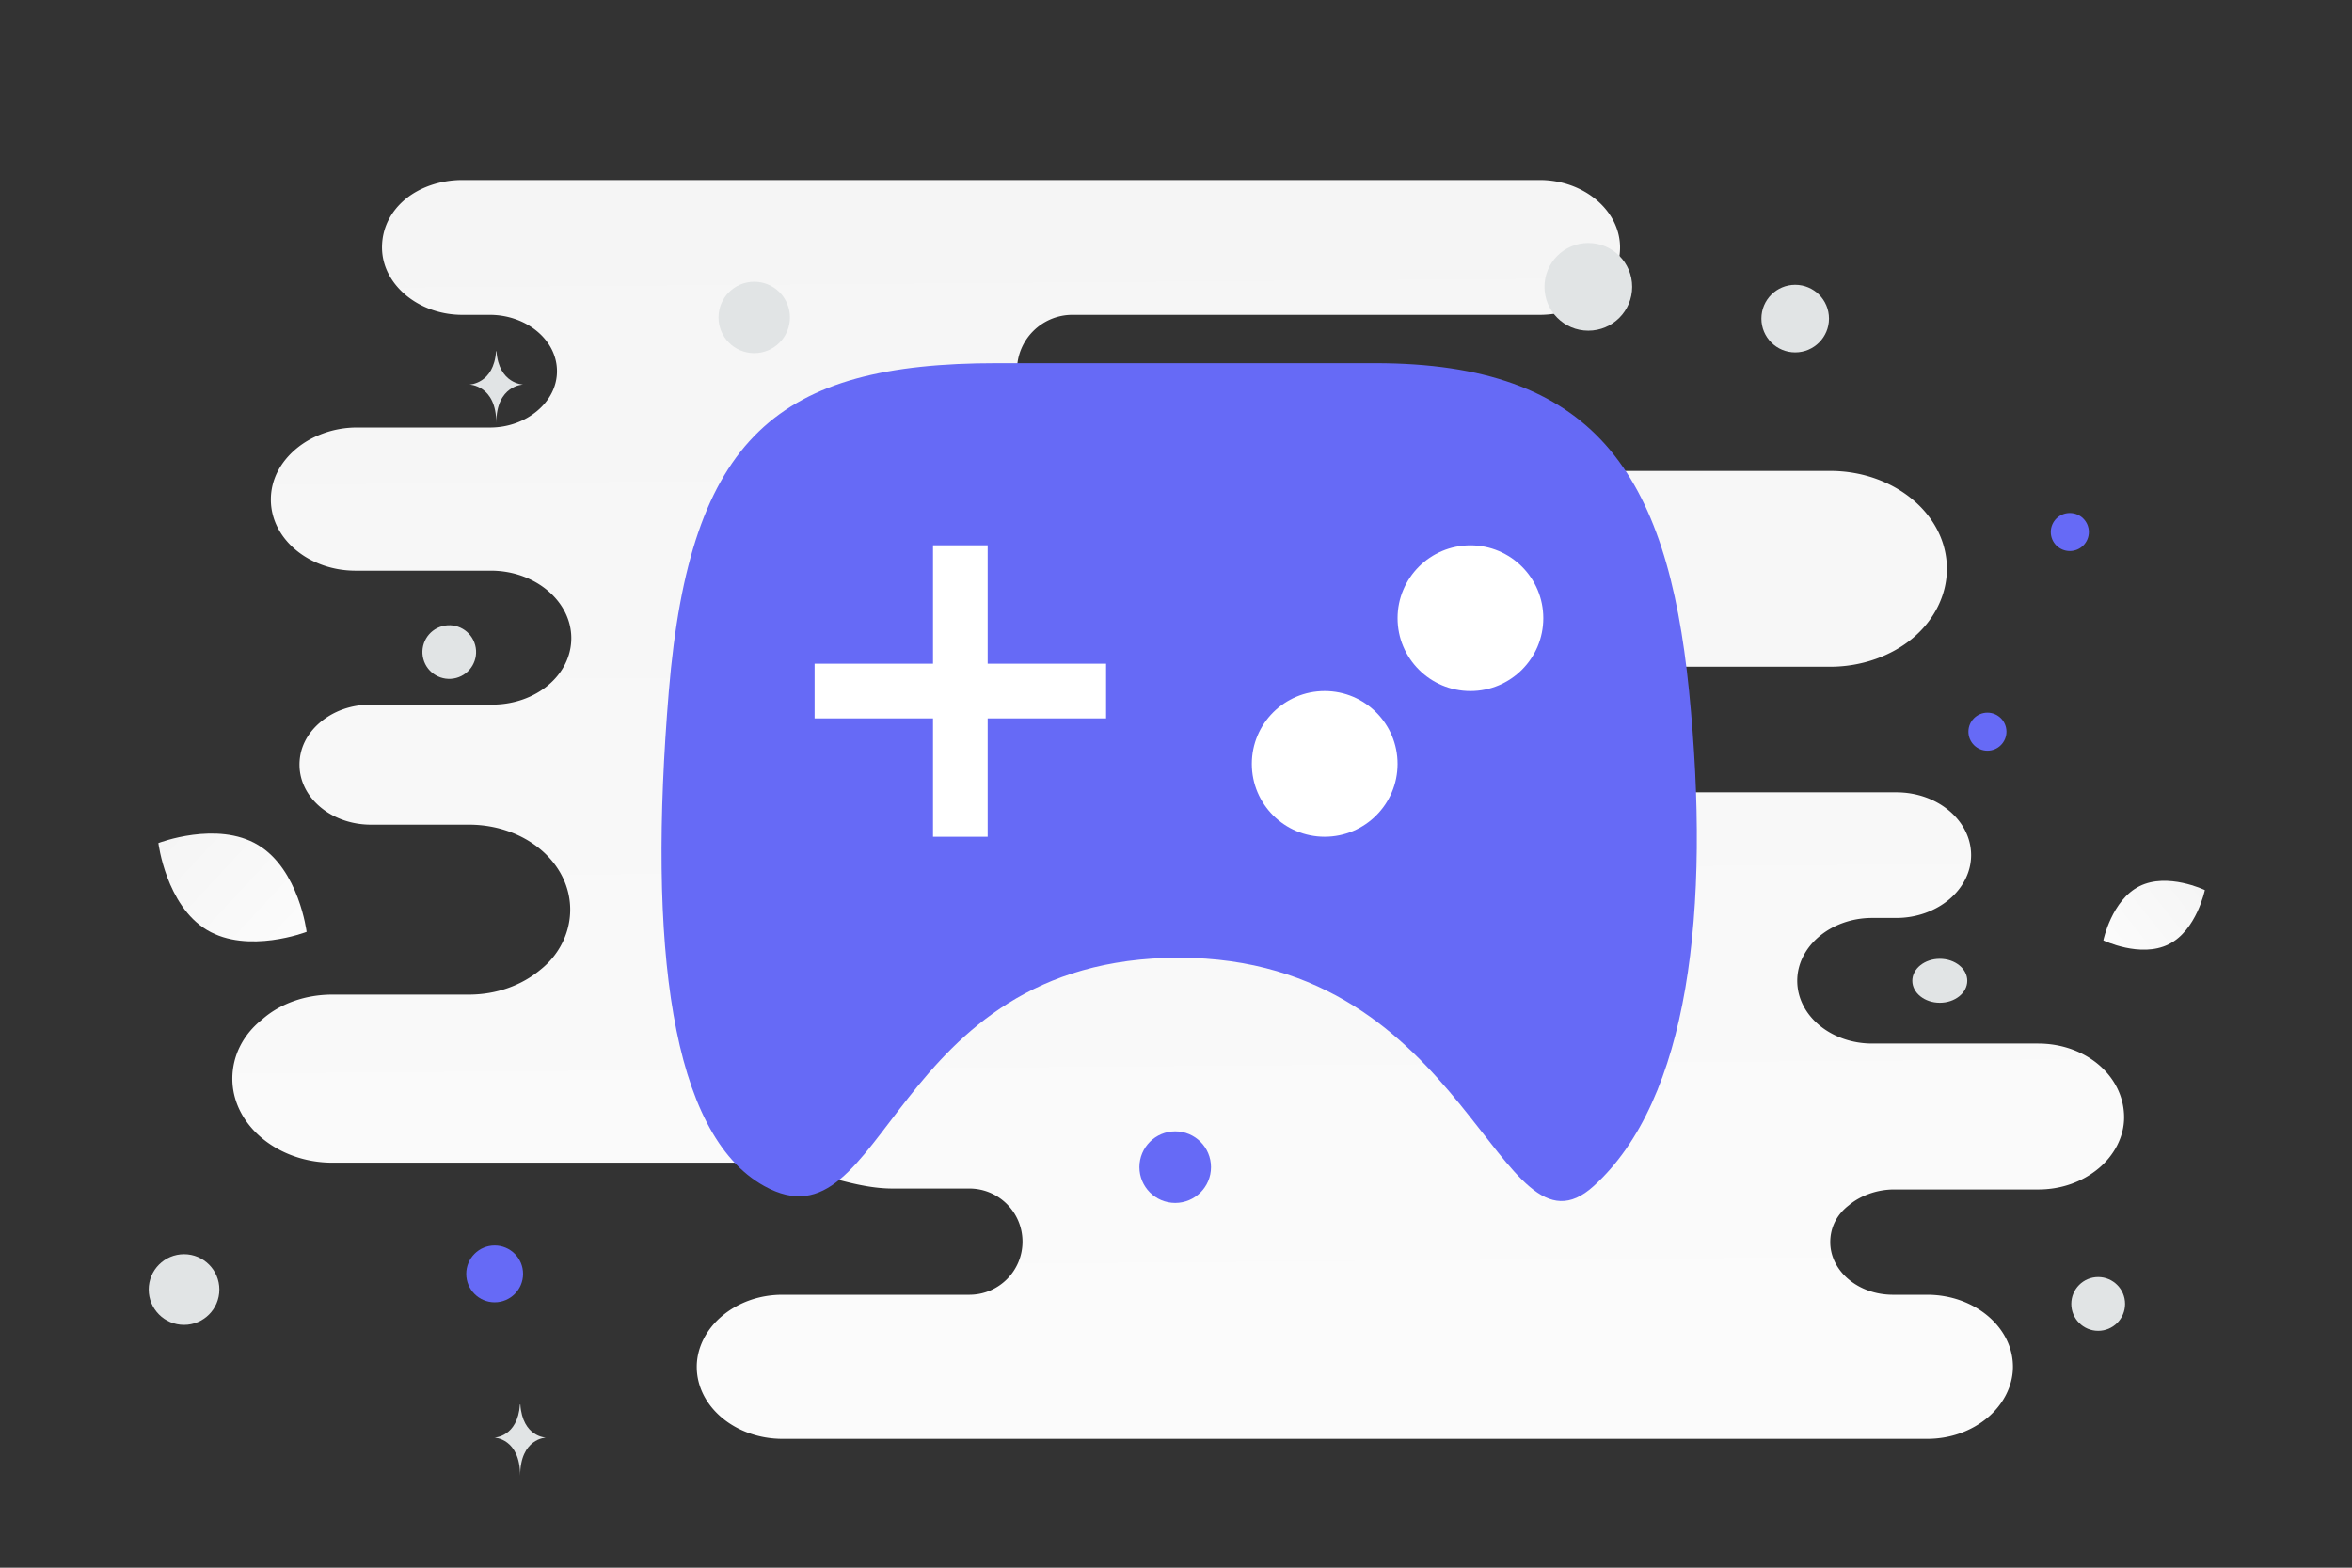 <svg width="900" height="600" viewBox="0 0 900 600" fill="none" xmlns="http://www.w3.org/2000/svg"><rect x="0" y="0" width="900" height="600" fill="#333333" stroke="none"/><path fill="transparent" d="M0 0h900v600H0z"/><path d="M779.938 399.394h-63.587c-15.581 0-28.635-10.604-28.635-24.036 0-6.716 3.369-12.726 8.422-16.967 5.053-4.242 12.212-7.07 20.213-7.07h9.264c8.001 0 15.16-2.828 20.213-7.069 5.054-4.242 8.422-10.251 8.422-16.967 0-13.079-12.633-24.037-28.635-24.037H531.4c-5.074 0-8.335-6.237-8.335-11.311 0-12.725-12.212-22.976-27.372-22.976h-72.275a6.893 6.893 0 1 1 0-13.786h276.931c12.212 0 23.582-4.241 31.583-10.958 8.001-6.716 13.054-16.26 13.054-26.51 0-20.856-20.213-37.469-44.637-37.469H557.318c-22.442 0-44.657-17.32-67.1-17.32h-79.856c-11.713 0-21.208-9.496-21.208-21.209s9.495-21.209 21.208-21.209h178.816c8.422 0 16.423-2.828 21.897-7.423 5.475-4.595 8.843-10.958 8.843-18.38 0-14.14-13.896-25.804-30.74-25.804H176.917c-8.422 0-16.423 2.827-21.897 7.423-5.475 4.595-8.843 10.957-8.843 18.38 0 14.14 13.896 25.804 30.74 25.804h10.528c13.896 0 25.687 9.544 25.687 21.562 0 6.01-2.948 11.312-7.58 15.2s-10.948 6.363-18.107 6.363h-50.954c-8.843 0-17.265 3.181-23.16 8.13-5.896 4.948-9.686 11.664-9.686 19.441 0 15.199 14.739 27.218 32.425 27.218h51.796c16.844 0 30.74 11.664 30.74 25.803 0 7.07-3.368 13.433-8.843 18.028-5.474 4.595-13.054 7.423-21.476 7.423h-46.321c-7.58 0-14.318 2.474-19.371 6.716-5.053 4.242-8.001 9.897-8.001 16.26 0 12.725 12.212 22.976 27.372 22.976h37.478c21.476 0 38.741 14.493 38.741 32.52 0 8.837-4.211 17.32-11.369 22.976-7.159 6.009-16.845 9.544-27.372 9.544h-52.217c-10.528 0-20.213 3.535-26.951 9.544-7.158 5.655-11.37 13.785-11.37 22.622 0 17.674 17.266 32.167 38.321 32.167h161.236c17.807 0 35.299 9.897 53.106 9.897h29.365c11.225 0 20.325 9.1 20.325 20.325s-9.1 20.325-20.325 20.325h-71.476c-9.264 0-17.265 3.181-23.16 8.13-5.896 4.949-9.686 12.018-9.686 19.441 0 15.2 14.739 27.572 32.846 27.572h437.948c9.265 0 17.266-3.182 23.161-8.13 5.896-4.949 9.686-12.019 9.686-19.442 0-15.199-14.739-27.571-32.847-27.571h-13.054c-13.475 0-24.003-9.19-24.003-20.148 0-5.656 2.527-10.605 7.159-14.139 4.211-3.535 10.528-6.009 17.265-6.009h55.165c9.264 0 17.265-3.182 23.161-8.13 5.895-4.949 9.685-12.019 9.685-19.442 0-15.906-14.739-28.278-32.846-28.278z" fill="url(#a)"/><path d="M829.804 361.436c-10.724 5.32-24.957-1.52-24.957-1.52s3.163-15.462 13.893-20.774c10.723-5.32 24.951 1.513 24.951 1.513s-3.163 15.462-13.887 20.781z" fill="url(#b)"/><path d="M79.201 355.936c15.66 9.386 38.126.71 38.126.71s-2.938-23.89-18.607-33.264c-15.659-9.386-38.116-.72-38.116-.72s2.938 23.889 18.597 33.274z" fill="url(#c)"/><circle cx="792.026" cy="203.62" r="7.283" transform="rotate(180 792.026 203.62)" fill="#666AF6"/><circle cx="449.697" cy="446.697" r="13.697" transform="rotate(180 449.697 446.697)" fill="#666AF6"/><circle r="10.873" transform="matrix(-1 0 0 1 189.283 487.553)" fill="#666AF6"/><circle r="7.279" transform="matrix(-1 0 0 1 760.498 280.034)" fill="#666AF6"/><circle r="13.519" transform="matrix(-1 0 0 1 70.42 493.544)" fill="#E1E4E5"/><circle r="10.289" transform="matrix(-1 0 0 1 802.872 499.053)" fill="#E1E4E5"/><circle r="12.933" transform="matrix(-1 0 0 1 686.933 121.933)" fill="#E1E4E5"/><circle r="10.272" transform="scale(1 -1) rotate(-75 -76.66 -236.798)" fill="#E1E4E5"/><circle r="13.665" transform="matrix(-1 0 0 1 288.607 121.496)" fill="#E1E4E5"/><ellipse rx="10.512" ry="8.409" transform="matrix(-1 0 0 1 742.265 375.375)" fill="#E1E4E5"/><circle r="16.777" transform="matrix(0 1 1 0 607.777 109.777)" fill="#E1E4E5"/><path d="M189.829 134.419h.15c.887 12.563 10.23 12.757 10.23 12.757s-10.303.201-10.303 14.718c0-14.517-10.303-14.718-10.303-14.718s9.34-.194 10.226-12.757zm9.132 403.081h.144c.851 12.527 9.822 12.72 9.822 12.72s-9.892.2-9.892 14.674c0-14.474-9.892-14.674-9.892-14.674s8.967-.193 9.818-12.72z" fill="#E1E4E5"/><path d="M451.131 366.558c-111.537 0-111.537 113.604-158.726 87.361-35.735-19.874-44.597-91.842-36.464-189.437 8.133-97.595 41.825-125.48 125.479-125.48h144.784c83.653 0 111.753 41.827 120.117 125.48 8.364 83.652-.001 156.348-36.464 189.437s-47.189-87.361-158.726-87.361z" fill="#666AF6"/><path d="M367.477 208.713V320.25m-55.769-55.768h111.538" stroke="#fff" stroke-width="20.913" stroke-linejoin="round"/><circle cx="506.898" cy="292.366" r="27.884" fill="#fff"/><circle cx="562.667" cy="236.597" r="27.884" fill="#fff"/><defs><linearGradient id="a" x1="466.28" y1="820.802" x2="456.391" y2="-455.309" gradientUnits="userSpaceOnUse"><stop stop-color="#fff"/><stop offset="1" stop-color="#EEE"/></linearGradient><linearGradient id="b" x1="788.623" y1="378.03" x2="877.074" y2="308.064" gradientUnits="userSpaceOnUse"><stop stop-color="#fff"/><stop offset="1" stop-color="#EEE"/></linearGradient><linearGradient id="c" x1="139.799" y1="386.147" x2="13.798" y2="269.075" gradientUnits="userSpaceOnUse"><stop stop-color="#fff"/><stop offset="1" stop-color="#EEE"/></linearGradient></defs></svg>